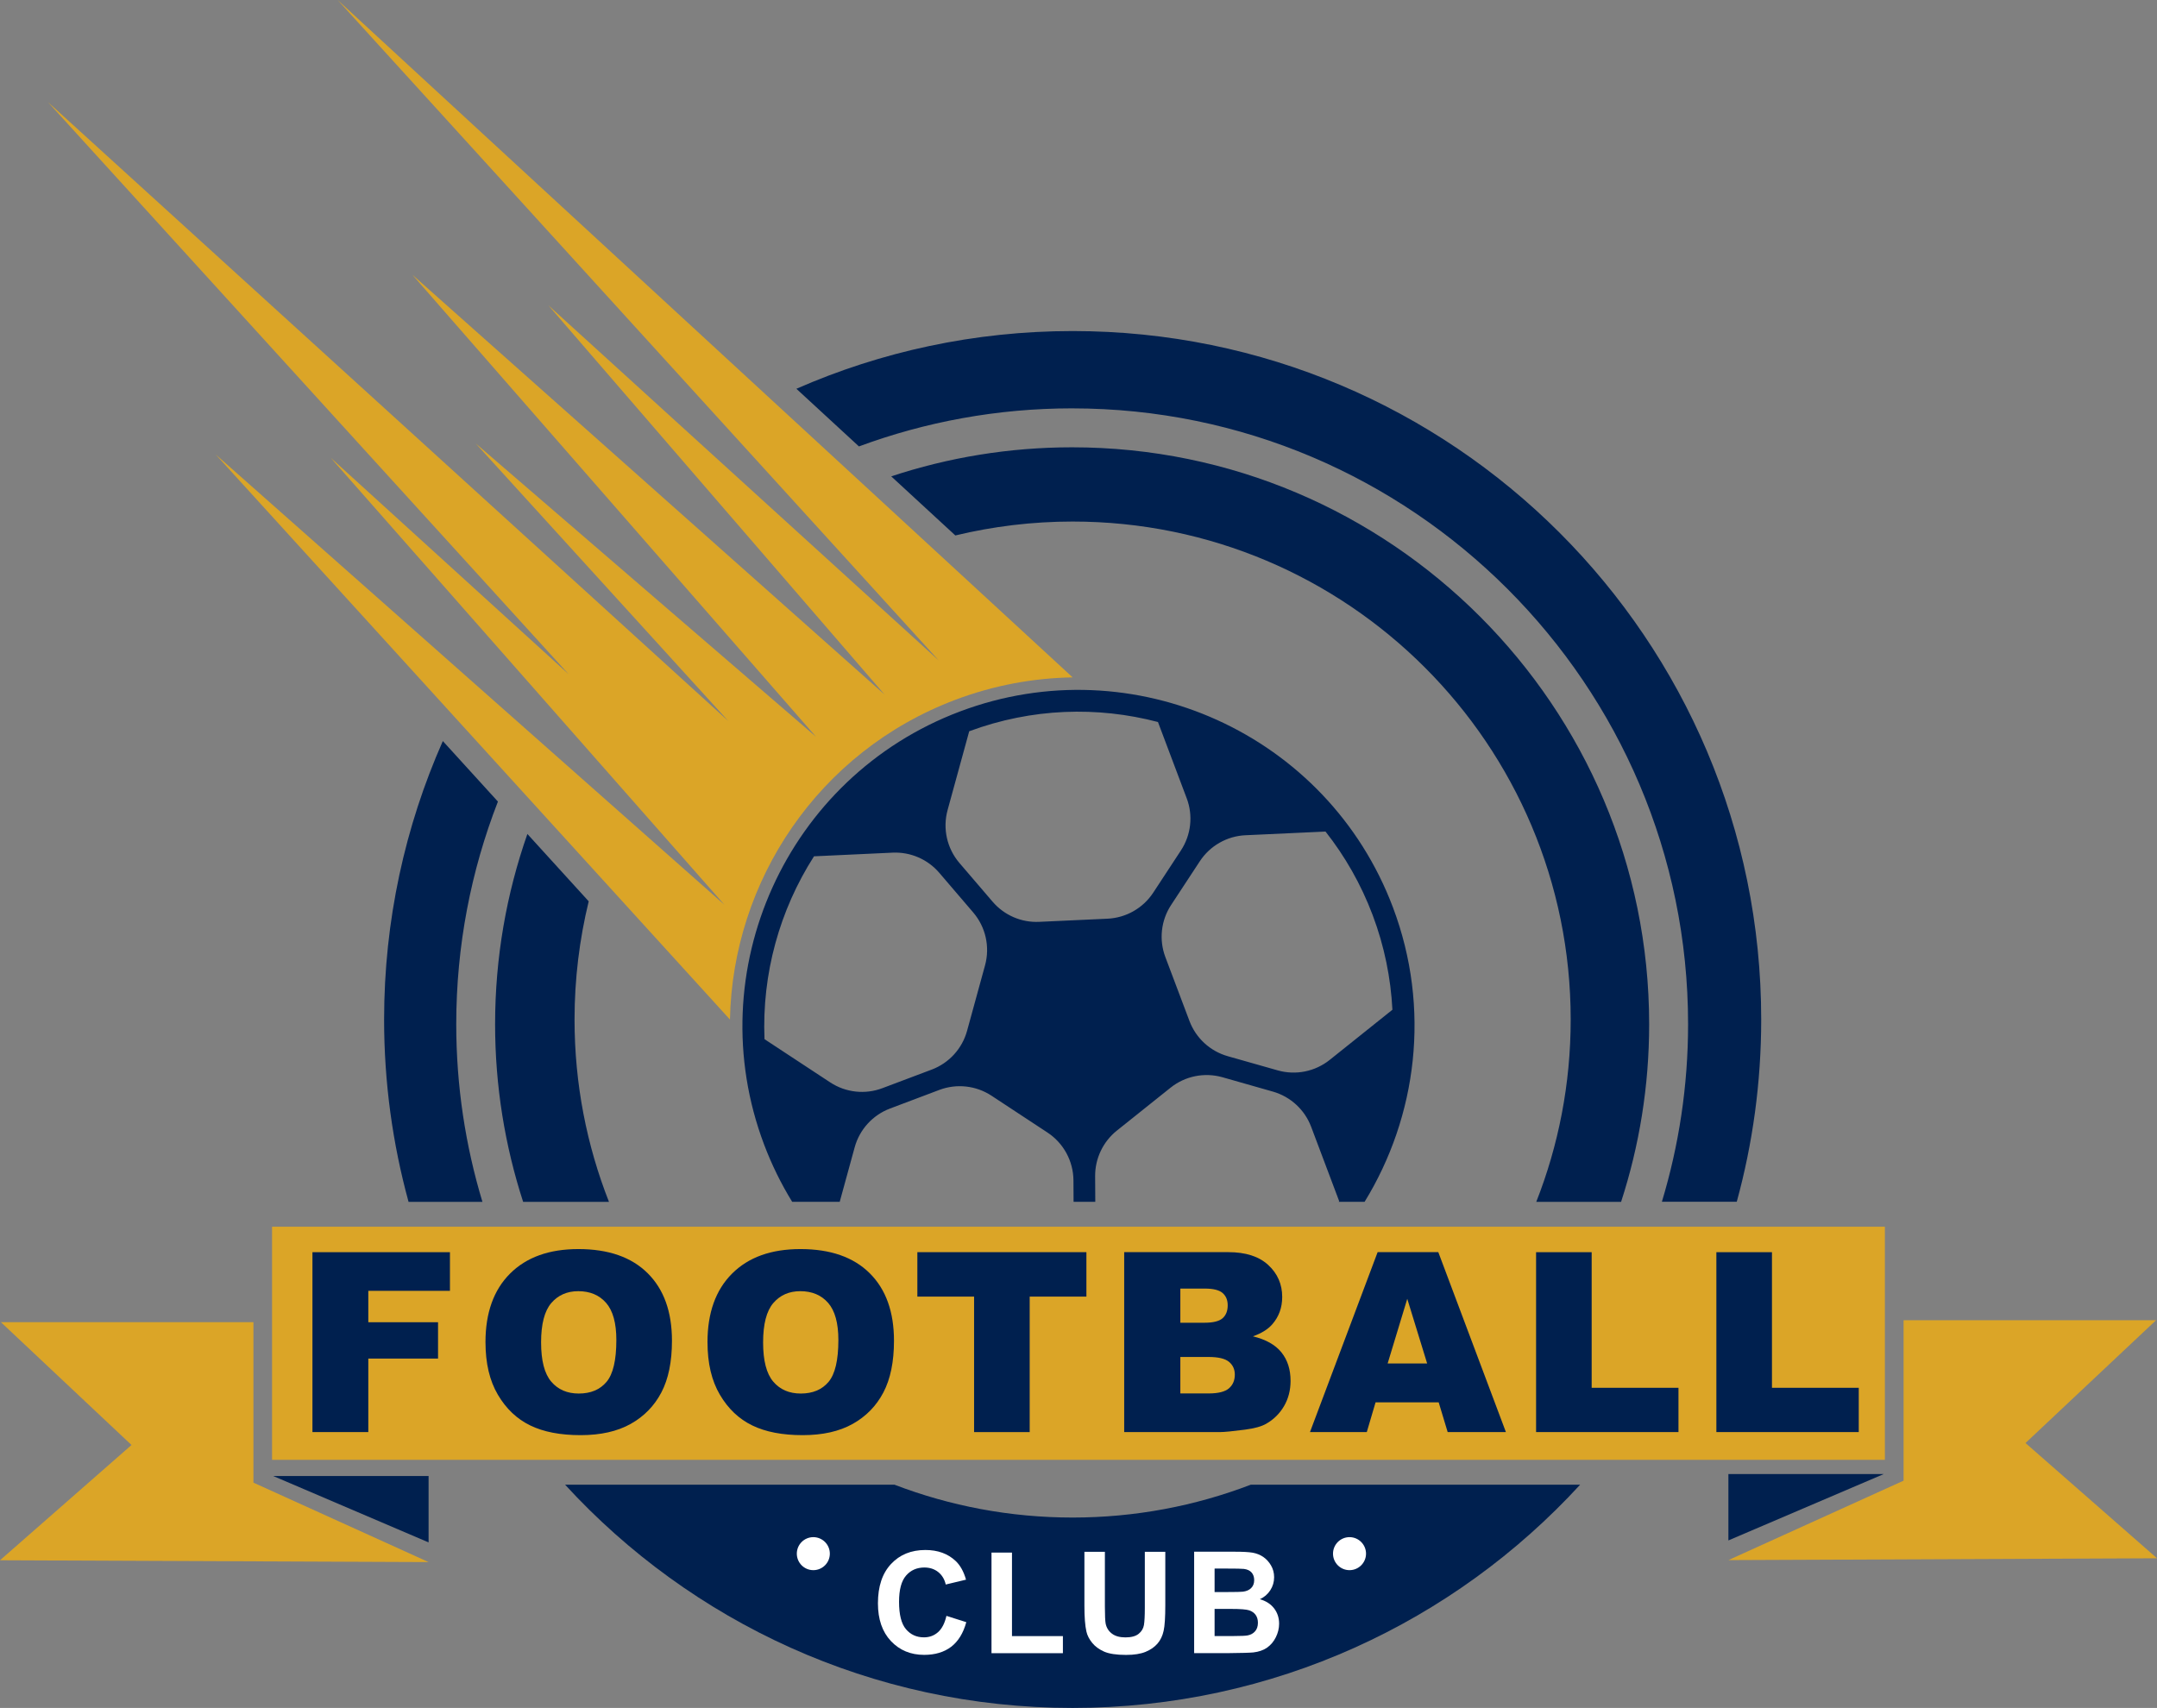 <?xml version="1.0" encoding="UTF-8"?>
<svg width="195.85mm" height="155.11mm" version="1.1" viewBox="0 0 195.85 155.11" xmlns="http://www.w3.org/2000/svg" xmlns:cc="http://creativecommons.org/ns#" xmlns:dc="http://purl.org/dc/elements/1.1/" xmlns:rdf="http://www.w3.org/1999/02/22-rdf-syntax-ns#">
 <rect x="0" y="0" width="195.85" height="155.11" fill="#808080" stroke="none"/>
 <g transform="translate(-7.908 -70.614)">
  <path d="m94.666 134.16c3.501-1.319 7.093-1.972 10.635-2.029l-66.732-61.514 54.58 59.983-35.443-32.251 30.519 35.341-42.879-38.128 36.661 41.97-30.909-26.649 22.943 25.217-61.777-56.212 47.278 51.957-21.607-19.66 35.75 40.598-46.188-40.89 46.69 51.312c0.246-12.573 8.012-24.345 20.479-29.044" fill="#dba527"/>
  <path d="m179.05 182.02h-146.44v21.17h146.44v-21.17" fill="#dba527"/>
  <g fill="#00204f">
   <path d="m81.819 148.38 7.139-0.332c1.618-0.074 3.181 0.6 4.234 1.831l3.079 3.598c1.134 1.323 1.537 3.126 1.076 4.805l-1.631 5.944c-0.445 1.623-1.64 2.932-3.213 3.524l-4.475 1.686c-1.574 0.596-3.337 0.399-4.742-0.526l-5.963-3.923c-0.246-5.92 1.367-11.719 4.495-16.609zm12.128-4.202 1.963-7.154c5.7-2.113 11.656-2.279 17.138-0.84l2.611 6.929c0.593 1.57 0.395 3.33-0.526 4.734l-2.515 3.835c-0.924 1.408-2.469 2.286-4.149 2.364l-6.202 0.286c-1.619 0.078-3.181-0.6-4.234-1.831l-3.01-3.514c-1.134-1.326-1.537-3.126-1.076-4.808zm27.05 2.289 7.264-0.335c1.764 2.237 3.221 4.777 4.279 7.581 1.069 2.833 1.647 5.729 1.796 8.601l-5.697 4.558c-1.326 1.058-3.083 1.415-4.717 0.949l-4.537-1.288c-1.602-0.455-2.893-1.644-3.478-3.2l-2.187-5.8c-0.593-1.573-0.399-3.334 0.526-4.738l2.603-3.965c0.924-1.408 2.466-2.286 4.149-2.364zm-41.161 33.288h4.317l1.357-4.946c0.445-1.623 1.64-2.932 3.213-3.524l4.475-1.69c1.574-0.593 3.337-0.395 4.741 0.529l5.07 3.337c1.468 0.963 2.356 2.6 2.366 4.357l0.011 1.937h1.971l-0.014-2.332c-7e-3 -1.605 0.72-3.129 1.972-4.131l4.872-3.895c1.323-1.062 3.083-1.415 4.717-0.953l4.572 1.302c1.602 0.455 2.893 1.64 3.482 3.2l2.543 6.749c-0.014 0.021-0.028 0.042-0.042 0.06h2.353c4.763-7.765 6.025-17.572 2.572-26.737-5.934-15.744-23.569-23.724-39.314-17.791-15.744 5.934-23.724 23.573-17.79 39.314 0.697 1.849 1.557 3.591 2.554 5.214"/>
   <path d="m155.1 179.76c1.651-5.083 2.547-10.502 2.547-16.129 0-28.889-23.506-52.395-52.395-52.395-5.734 0-11.254 0.928-16.423 2.639l5.822 5.366c3.414-0.822 6.979-1.263 10.646-1.263 24.977 0 45.226 20.249 45.226 45.226 0 5.846-1.108 11.43-3.126 16.556h7.701"/>
   <path d="m105.26 107.7c30.836 0 55.922 25.086 55.922 55.922 0 5.606-0.836 11.021-2.378 16.129h6.798c1.446-5.274 2.219-10.823 2.219-16.556 0-34.526-27.989-62.516-62.516-62.516-8.923 0-17.408 1.873-25.087 5.242l5.68 5.235c6.036-2.233 12.559-3.457 19.362-3.457"/>
   <path d="m121.47 205.45c-5.024 1.923-10.474 2.981-16.171 2.981-5.698 0-11.148-1.058-16.17-2.981h-29.91c11.429 12.457 27.841 20.271 46.079 20.271s34.65-7.814 46.08-20.271h-29.908"/>
   <path d="m55.407 179.76h7.794c-2.018-5.126-3.126-10.71-3.126-16.556 0-3.697 0.448-7.292 1.286-10.735l-5.567-6.117c-1.897 5.412-2.932 11.225-2.932 17.279 0 5.627 0.896 11.045 2.545 16.129"/>
   <path d="m51.711 179.76c-1.542-5.108-2.377-10.523-2.377-16.129 0-7.126 1.343-13.945 3.784-20.221l-5.002-5.496c-3.425 7.733-5.332 16.291-5.332 25.291 0 5.733 0.775 11.282 2.22 16.556h6.707"/>
   <path d="m178.95 204.48h-14.108v6.029z"/>
  </g>
  <path d="m203.76 212.13-38.915 0.166 15.903-7.214v-14.573h22.927l-11.857 11.155 11.942 10.467" fill="#dba527"/>
  <path d="m32.716 204.66h14.107v6.029z" fill="#00204f"/>
  <path d="m7.908 212.31 38.914 0.166-15.903-7.214v-14.573h-22.927l11.857 11.155-11.941 10.467" fill="#dba527"/>
  <g fill="#00204f">
   <path d="m36.277 184.33h12.485v3.51h-7.413v2.854h6.332v3.299h-6.332v6.678h-5.072v-16.341"/>
   <path d="m57.038 192.53c0 1.651 0.307 2.836 0.92 3.556 0.613 0.723 1.447 1.083 2.502 1.083 1.085 0 1.925-0.353 2.519-1.058 0.595-0.706 0.892-1.976 0.892-3.803 0-1.538-0.31-2.663-0.931-3.373-0.621-0.709-1.462-1.062-2.525-1.062-1.018 0-1.835 0.36-2.453 1.079-0.617 0.72-0.925 1.916-0.925 3.577zm-5.05-0.021c0-2.667 0.743-4.745 2.229-6.23 1.487-1.489 3.556-2.23 6.209-2.23 2.72 0 4.815 0.73 6.287 2.191 1.471 1.46 2.207 3.503 2.207 6.135 0 1.912-0.321 3.475-0.964 4.699-0.643 1.224-1.572 2.173-2.787 2.854-1.215 0.681-2.729 1.02-4.542 1.02-1.843 0-3.368-0.293-4.575-0.882-1.208-0.586-2.187-1.513-2.937-2.787-0.751-1.27-1.126-2.861-1.126-4.77"/>
   <path d="m77.196 192.53c0 1.651 0.307 2.836 0.92 3.556 0.613 0.723 1.447 1.083 2.503 1.083 1.085 0 1.924-0.353 2.519-1.058 0.594-0.706 0.892-1.976 0.892-3.803 0-1.538-0.311-2.663-0.931-3.373-0.621-0.709-1.462-1.062-2.525-1.062-1.018 0-1.836 0.36-2.453 1.079-0.617 0.72-0.925 1.916-0.925 3.577zm-5.05-0.021c0-2.667 0.743-4.745 2.23-6.23 1.486-1.489 3.556-2.23 6.209-2.23 2.72 0 4.815 0.73 6.287 2.191s2.207 3.503 2.207 6.135c0 1.912-0.321 3.475-0.964 4.699-0.643 1.224-1.572 2.173-2.787 2.854-1.215 0.681-2.729 1.02-4.542 1.02-1.843 0-3.368-0.293-4.576-0.882-1.208-0.586-2.187-1.513-2.937-2.787-0.751-1.27-1.126-2.861-1.126-4.77"/>
   <path d="m91.201 184.33h15.35v4.036h-5.15v12.305h-5.049v-12.305h-5.15v-4.036"/>
   <path d="m115.08 197.16h2.572c0.871 0 1.485-0.155 1.841-0.462 0.356-0.31 0.533-0.723 0.533-1.245 0-0.483-0.176-0.871-0.529-1.164-0.353-0.293-0.97-0.441-1.856-0.441h-2.561zm0-6.421h2.194c0.787 0 1.337-0.138 1.644-0.409 0.307-0.272 0.462-0.663 0.462-1.175 0-0.476-0.155-0.847-0.462-1.115-0.307-0.268-0.847-0.402-1.612-0.402h-2.226zm-5.098-6.41h9.454c1.577 0 2.783 0.388 3.627 1.168 0.847 0.783 1.266 1.75 1.266 2.9 0 0.967-0.3 1.796-0.903 2.487-0.402 0.459-0.988 0.822-1.76 1.09 1.175 0.282 2.039 0.769 2.593 1.457s0.829 1.549 0.829 2.589c0 0.85-0.198 1.609-0.589 2.286-0.395 0.677-0.935 1.214-1.619 1.605-0.423 0.247-1.062 0.423-1.916 0.536-1.136 0.148-1.891 0.222-2.265 0.222h-8.717v-16.341"/>
   <path d="m137.49 194.44-1.806-5.874-1.782 5.874zm1.048 3.531h-5.733l-0.797 2.699h-5.158l6.142-16.341h5.51l6.138 16.341h-5.288l-0.815-2.699"/>
   <path d="m147.38 184.33h5.048v12.315h7.881v4.025h-12.929v-16.341"/>
   <path d="m163.75 184.33h5.048v12.315h7.881v4.025h-12.929v-16.341"/>
  </g>
  <g fill="#fff">
   <path d="m93.842 217.36 1.803 0.572c-0.276 1.005-0.736 1.75-1.379 2.24-0.643 0.487-1.458 0.73-2.447 0.73-1.223 0-2.228-0.416-3.016-1.252-0.787-0.836-1.181-1.979-1.181-3.429 0-1.531 0.395-2.723 1.188-3.57 0.792-0.85 1.832-1.274 3.122-1.274 1.127 0 2.042 0.335 2.745 0.998 0.419 0.395 0.733 0.96 0.943 1.697l-1.841 0.441c-0.109-0.476-0.336-0.854-0.682-1.132-0.345-0.275-0.766-0.413-1.259-0.413-0.683 0-1.237 0.243-1.662 0.734-0.425 0.49-0.637 1.284-0.637 2.381 0 1.164 0.209 1.993 0.628 2.487 0.419 0.494 0.963 0.741 1.633 0.741 0.495 0 0.92-0.155 1.276-0.469 0.356-0.314 0.612-0.808 0.766-1.482"/>
   <path d="m97.934 220.75v-9.137h1.859v7.585h4.624v1.552h-6.484"/>
   <path d="m106.37 211.54h1.859v4.988c0 0.79 0.025 1.305 0.07 1.538 0.078 0.377 0.268 0.681 0.568 0.907 0.3 0.229 0.709 0.342 1.228 0.342 0.529 0 0.928-0.106 1.196-0.321 0.268-0.215 0.427-0.48 0.483-0.797 0.053-0.314 0.081-0.833 0.081-1.563v-5.094h1.859v4.837c0 1.104-0.049 1.887-0.152 2.342-0.099 0.459-0.286 0.843-0.554 1.157-0.272 0.314-0.631 0.564-1.083 0.751-0.455 0.187-1.044 0.279-1.774 0.279-0.878 0-1.545-0.102-2-0.303-0.455-0.205-0.815-0.469-1.076-0.794-0.265-0.325-0.441-0.663-0.522-1.02-0.123-0.529-0.183-1.309-0.183-2.339v-4.911"/>
   <path d="m118.19 216.73v2.462h1.722c0.67 0 1.094-0.021 1.274-0.056 0.279-0.053 0.504-0.173 0.677-0.37 0.173-0.194 0.261-0.455 0.261-0.78 0-0.279-0.067-0.512-0.201-0.706-0.134-0.191-0.328-0.332-0.582-0.42-0.254-0.088-0.804-0.131-1.647-0.131zm0-3.665v2.131h1.221c0.723 0 1.175-0.011 1.348-0.032 0.321-0.039 0.572-0.148 0.751-0.328 0.183-0.183 0.275-0.423 0.275-0.72 0-0.286-0.081-0.519-0.236-0.695-0.159-0.18-0.392-0.286-0.702-0.325-0.183-0.021-0.713-0.032-1.587-0.032zm-1.859-1.531h3.679c0.73 0 1.274 0.028 1.633 0.088 0.356 0.064 0.677 0.191 0.96 0.381 0.282 0.194 0.519 0.452 0.706 0.769 0.191 0.321 0.286 0.681 0.286 1.079 0 0.43-0.116 0.826-0.349 1.185-0.233 0.36-0.55 0.631-0.945 0.811 0.561 0.162 0.991 0.441 1.295 0.836 0.3 0.395 0.452 0.857 0.452 1.39 0 0.416-0.099 0.826-0.293 1.221-0.194 0.395-0.462 0.713-0.797 0.949-0.339 0.236-0.755 0.381-1.249 0.437-0.31 0.032-1.058 0.053-2.24 0.064h-3.136v-9.211"/>
   <path d="m83.255 211.71c0 0.829-0.671 1.499-1.499 1.499-0.828 0-1.499-0.67-1.499-1.499 0-0.826 0.671-1.499 1.499-1.499 0.828 0 1.499 0.674 1.499 1.499"/>
   <path d="m131.94 211.71c0 0.829-0.674 1.499-1.499 1.499-0.829 0-1.499-0.67-1.499-1.499 0-0.826 0.67-1.499 1.499-1.499 0.826 0 1.499 0.674 1.499 1.499"/>
  </g>
 </g>
</svg>
